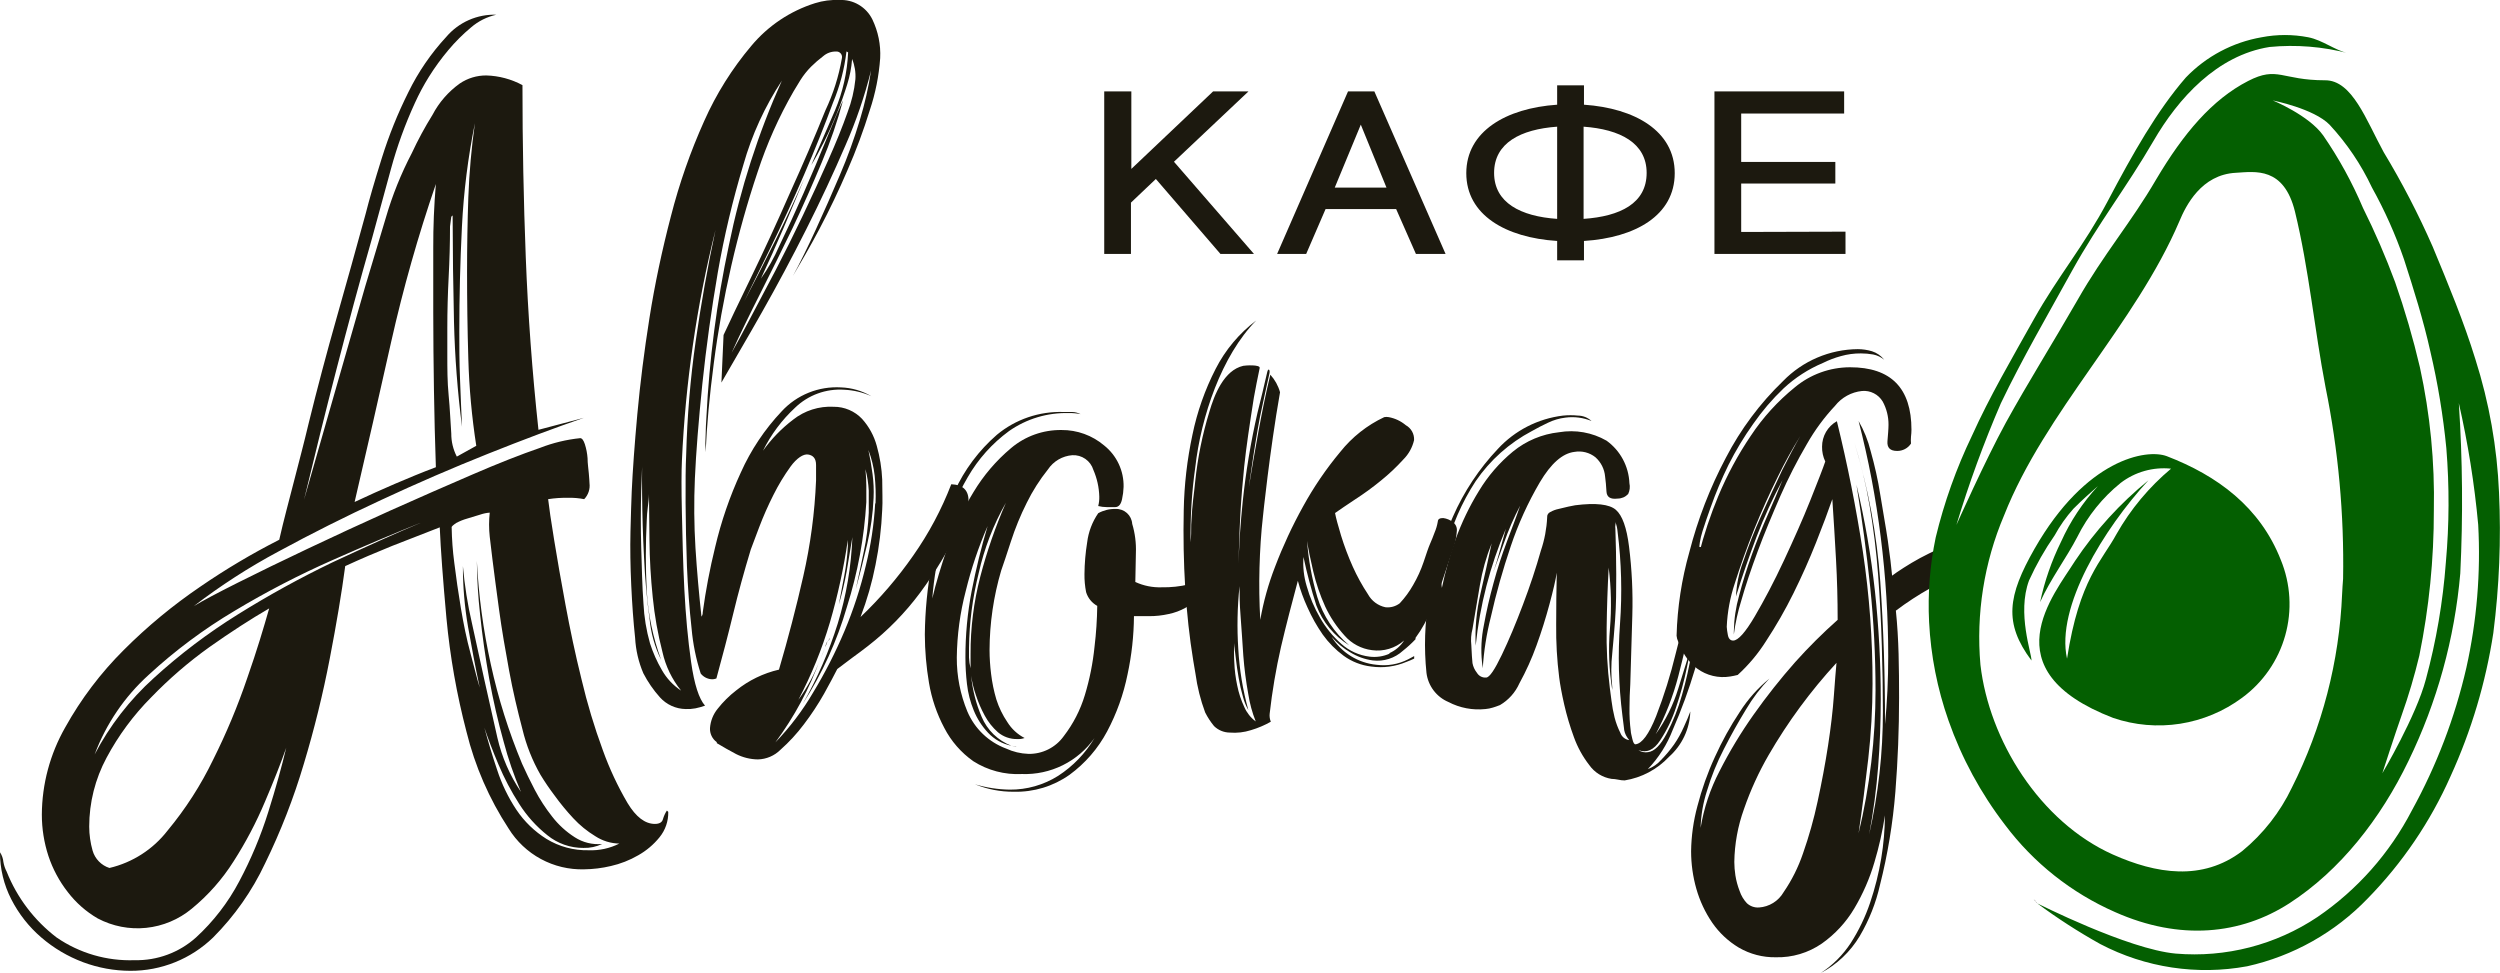 <svg width="149" height="58" viewBox="0 0 149 58" fill="none" xmlns="http://www.w3.org/2000/svg">
<path d="M39.031 49.105C39.297 49.105 39.458 49.013 39.51 48.828C39.563 48.644 39.642 48.469 39.747 48.308L39.828 48.389C39.84 48.939 39.656 49.475 39.308 49.901C38.956 50.336 38.525 50.701 38.038 50.975C37.529 51.27 36.978 51.486 36.404 51.616C35.882 51.74 35.348 51.806 34.811 51.812C33.914 51.836 33.027 51.624 32.238 51.197C31.449 50.771 30.785 50.145 30.314 49.382C29.156 47.614 28.306 45.662 27.802 43.61C27.221 41.391 26.822 39.128 26.608 36.844C26.4 34.566 26.267 32.762 26.209 31.43L23.352 32.544C22.397 32.929 21.471 33.327 20.575 33.739C20.363 35.332 20.057 37.164 19.657 39.234C19.25 41.355 18.733 43.453 18.11 45.52C17.506 47.559 16.734 49.544 15.801 51.454C15.03 53.096 13.981 54.592 12.7 55.876C11.379 57.155 9.61 57.868 7.77 57.861C6.808 57.858 5.854 57.684 4.953 57.348C4.044 57.007 3.201 56.509 2.465 55.876C1.726 55.242 1.118 54.469 0.675 53.602C0.228 52.734 -0.004 51.772 -1.00136e-05 50.796C0.114 50.969 0.183 51.167 0.202 51.373C0.237 51.575 0.303 51.77 0.398 51.951C1.017 53.505 2.047 54.861 3.377 55.876C4.741 56.813 6.371 57.286 8.024 57.227C9.37 57.257 10.676 56.774 11.679 55.876C12.725 54.916 13.598 53.784 14.259 52.528C14.964 51.205 15.544 49.819 15.991 48.389C16.441 46.958 16.794 45.682 17.059 44.568C16.742 45.468 16.32 46.548 15.789 47.789C15.27 49.021 14.646 50.207 13.924 51.333C13.249 52.404 12.405 53.359 11.425 54.161C10.653 54.801 9.709 55.197 8.712 55.3C7.716 55.403 6.711 55.207 5.825 54.739C5.133 54.338 4.526 53.804 4.041 53.169C3.535 52.523 3.144 51.794 2.886 51.016C2.626 50.22 2.493 49.388 2.494 48.551C2.503 46.728 2.983 44.939 3.885 43.356C4.827 41.66 6.003 40.106 7.378 38.738C8.779 37.336 10.31 36.07 11.95 34.957C13.452 33.926 15.02 32.995 16.643 32.169C16.903 31.015 17.221 29.86 17.515 28.706C17.81 27.551 18.121 26.397 18.393 25.242C18.916 23.118 19.472 21.021 20.061 18.95C20.65 16.88 21.227 14.81 21.793 12.739C22.008 11.889 22.328 10.788 22.751 9.438C23.174 8.083 23.704 6.765 24.339 5.495C24.928 4.29 25.69 3.178 26.602 2.193C26.968 1.764 27.427 1.422 27.944 1.194C28.46 0.966 29.022 0.858 29.586 0.877C29.027 1.001 28.508 1.26 28.074 1.634C27.582 2.044 27.128 2.498 26.717 2.99C26.296 3.492 25.91 4.022 25.563 4.577C25.252 5.076 24.974 5.595 24.731 6.13C24.146 7.403 23.667 8.721 23.3 10.073C22.924 11.429 22.555 12.797 22.18 14.177C21.435 16.774 20.736 19.372 20.073 21.935C19.409 24.498 18.756 27.13 18.121 29.779C18.741 27.628 19.347 25.512 19.94 23.43C20.532 21.348 21.141 19.231 21.764 17.08C22.183 15.699 22.593 14.333 22.994 12.982C23.382 11.646 23.902 10.353 24.547 9.12C24.91 8.338 25.321 7.579 25.776 6.846C26.165 6.104 26.723 5.463 27.404 4.976C27.873 4.659 28.426 4.492 28.992 4.497C29.743 4.52 30.478 4.717 31.139 5.074C31.139 8.537 31.205 11.96 31.336 15.343C31.466 18.725 31.718 22.15 32.092 25.617L34.799 24.902C33.102 25.487 31.193 26.202 29.073 27.049C26.952 27.896 24.835 28.811 22.722 29.797C20.602 30.778 18.564 31.8 16.609 32.862C14.835 33.81 13.141 34.903 11.546 36.129C12.077 35.806 12.949 35.344 14.167 34.732C15.385 34.12 16.776 33.445 18.335 32.706C19.894 31.967 21.539 31.205 23.259 30.431C24.98 29.658 26.613 28.948 28.149 28.284C29.684 27.62 31.035 27.089 32.19 26.691C32.957 26.392 33.761 26.198 34.58 26.114C34.684 26.114 34.776 26.229 34.857 26.472C34.944 26.743 34.998 27.024 35.019 27.309C35.019 27.626 35.071 27.932 35.094 28.221C35.117 28.509 35.134 28.711 35.134 28.798C35.156 28.97 35.139 29.146 35.084 29.311C35.029 29.475 34.938 29.626 34.817 29.75C34.503 29.688 34.184 29.661 33.864 29.67C33.464 29.661 33.064 29.688 32.669 29.75C32.721 30.23 32.842 31.038 33.027 32.181C33.212 33.323 33.437 34.611 33.703 36.042C33.968 37.474 34.28 38.963 34.661 40.498C34.999 41.929 35.423 43.338 35.931 44.718C36.323 45.81 36.816 46.863 37.403 47.864C37.905 48.695 38.448 49.105 39.031 49.105ZM6.523 51.731C7.899 51.407 9.122 50.621 9.987 49.503C11.059 48.212 11.97 46.795 12.7 45.284C13.49 43.706 14.171 42.076 14.738 40.406C15.316 38.761 15.726 37.376 16.043 36.261C14.935 36.904 13.745 37.674 12.475 38.571C11.233 39.46 10.073 40.461 9.012 41.56C7.953 42.625 7.057 43.838 6.35 45.162C5.672 46.424 5.317 47.834 5.317 49.267C5.319 49.751 5.387 50.232 5.519 50.698C5.589 50.94 5.717 51.16 5.892 51.34C6.067 51.521 6.284 51.655 6.523 51.731ZM25.182 31.113C23.588 31.748 21.801 32.504 19.819 33.381C17.812 34.267 15.863 35.277 13.982 36.406C12.145 37.497 10.426 38.778 8.856 40.227C7.421 41.527 6.318 43.152 5.64 44.966C6.537 43.248 7.733 41.704 9.173 40.406C10.722 38.993 12.398 37.726 14.178 36.619C16 35.482 17.883 34.446 19.819 33.514C21.753 32.614 23.536 31.8 25.182 31.113ZM25.978 10.967C24.921 14.047 24.032 17.182 23.317 20.359C22.605 23.545 21.878 26.732 21.135 29.918C21.926 29.548 22.722 29.185 23.519 28.844C24.316 28.504 25.13 28.163 25.978 27.846C25.926 26.304 25.886 24.769 25.863 23.228C25.84 21.686 25.822 20.151 25.822 18.61V14.789C25.817 13.513 25.869 12.243 25.978 10.967ZM27.231 27.211L28.386 26.57C28.119 24.85 27.961 23.115 27.912 21.375C27.86 19.643 27.837 17.911 27.837 16.18C27.837 14.694 27.862 13.222 27.912 11.764C27.967 10.284 28.098 8.808 28.305 7.342C27.892 9.377 27.634 11.44 27.531 13.513C27.427 15.614 27.375 17.692 27.375 19.764C27.375 20.665 27.375 21.594 27.416 22.552C27.456 23.511 27.485 24.463 27.537 25.439C27.27 23.364 27.11 21.278 27.058 19.187C27.008 17.09 26.981 14.973 26.977 12.838L26.896 12.918L26.821 13.496C26.821 14.506 26.792 15.516 26.74 16.52C26.688 17.525 26.66 18.541 26.66 19.551V21.178C26.66 21.952 26.66 22.749 26.74 23.568C26.821 24.388 26.844 25.15 26.896 25.837C26.893 26.315 27.006 26.786 27.225 27.211H27.231ZM26.919 31.43C26.931 32.135 26.983 32.838 27.075 33.537C27.185 34.414 27.312 35.321 27.468 36.244C27.624 37.168 27.808 38.08 28.045 38.951C28.282 39.823 28.438 40.504 28.593 40.983C28.334 39.765 28.103 38.553 27.895 37.358C27.689 36.163 27.586 34.952 27.589 33.739C27.69 34.891 27.871 36.035 28.132 37.162L28.865 40.504C29.123 41.659 29.382 42.813 29.644 43.968C29.909 45.12 30.384 46.214 31.047 47.194C30.632 46.226 30.288 45.229 30.019 44.21C29.684 43.013 29.398 41.764 29.159 40.464C28.928 39.165 28.744 37.895 28.616 36.642C28.495 35.573 28.43 34.498 28.42 33.422C28.525 35.498 28.803 37.562 29.252 39.592C29.693 41.62 30.317 43.605 31.116 45.52C31.33 45.999 31.584 46.519 31.872 47.073C32.167 47.635 32.513 48.169 32.906 48.666C33.282 49.153 33.739 49.571 34.257 49.901C34.741 50.214 35.317 50.355 35.891 50.3C35.543 50.466 35.161 50.547 34.776 50.536C33.992 50.542 33.231 50.275 32.623 49.78C31.962 49.256 31.394 48.623 30.943 47.91C30.463 47.164 30.05 46.378 29.708 45.561C29.361 44.741 29.084 44.008 28.87 43.373C29.084 44.17 29.332 45.007 29.627 45.878C29.901 46.724 30.289 47.528 30.781 48.268C31.249 48.965 31.859 49.555 32.571 50C33.326 50.461 34.198 50.695 35.082 50.675C35.716 50.7 36.346 50.563 36.912 50.277C36.403 50.268 35.907 50.116 35.481 49.838C34.994 49.543 34.551 49.182 34.164 48.764C33.765 48.336 33.393 47.883 33.05 47.408C32.75 47.013 32.471 46.602 32.213 46.178C31.729 45.331 31.367 44.42 31.139 43.471C30.845 42.357 30.562 41.162 30.343 39.967C30.123 38.773 29.904 37.52 29.748 36.365C29.592 35.211 29.454 34.189 29.35 33.341C29.298 32.914 29.24 32.463 29.188 31.984C29.136 31.509 29.136 31.029 29.188 30.553C28.991 30.568 28.797 30.609 28.611 30.674L27.831 30.911C27.609 30.974 27.395 31.061 27.191 31.17C27.006 31.294 26.913 31.38 26.913 31.43H26.919Z" fill="#1C190F"/>
<path d="M56.696 28.861C57.412 28.89 57.753 29.242 57.724 29.918C57.684 30.186 57.609 30.449 57.499 30.697C57.398 30.963 57.283 31.223 57.152 31.476C56.509 32.83 55.735 34.117 54.843 35.321C53.955 36.517 52.908 37.587 51.731 38.501C51.425 38.738 51.12 38.969 50.814 39.188C50.508 39.407 50.236 39.633 49.901 39.875C49.717 40.244 49.451 40.735 49.111 41.353C48.754 41.983 48.354 42.589 47.916 43.165C47.502 43.717 47.034 44.226 46.519 44.683C46.16 45.043 45.676 45.25 45.168 45.261C44.718 45.255 44.276 45.146 43.874 44.943C43.482 44.735 43.101 44.522 42.72 44.291V44.233C42.587 44.138 42.481 44.011 42.41 43.863C42.34 43.716 42.307 43.553 42.316 43.39C42.347 42.967 42.508 42.564 42.778 42.236C43.097 41.83 43.465 41.466 43.874 41.151C44.62 40.55 45.493 40.126 46.426 39.91C46.977 38.035 47.459 36.181 47.875 34.345C48.303 32.468 48.558 30.555 48.637 28.631C48.637 28.423 48.637 28.117 48.637 27.713C48.637 27.309 48.452 27.136 48.164 27.089C47.875 27.043 47.477 27.314 47.119 27.805C46.733 28.34 46.391 28.906 46.097 29.496C45.781 30.122 45.497 30.763 45.248 31.419C45.014 32.057 44.846 32.502 44.746 32.752C44.354 34.045 44.002 35.321 43.696 36.591C43.389 37.861 43.049 39.148 42.697 40.435C42.596 40.476 42.487 40.492 42.379 40.481C42.259 40.469 42.142 40.432 42.036 40.374C41.929 40.315 41.836 40.236 41.762 40.141C41.481 39.271 41.299 38.373 41.219 37.462C41.088 36.277 40.996 35.04 40.942 33.751C40.896 32.469 40.867 31.211 40.861 29.987C40.855 28.763 40.861 27.799 40.896 27.101C40.957 24.811 41.146 22.56 41.461 20.347C41.777 18.135 42.171 15.92 42.645 13.703C42.081 15.955 41.632 18.234 41.3 20.532C40.965 22.841 40.745 25.15 40.642 27.459C40.613 28.088 40.607 29.133 40.642 30.587C40.676 32.042 40.705 33.549 40.786 35.113C40.867 36.677 40.999 38.126 41.19 39.459C41.38 40.793 41.663 41.659 42.021 42.057C41.833 42.124 41.64 42.178 41.444 42.218C41.254 42.254 41.06 42.267 40.867 42.259C40.577 42.255 40.29 42.19 40.026 42.07C39.762 41.95 39.525 41.776 39.331 41.56C38.943 41.127 38.611 40.646 38.344 40.129C38.058 39.461 37.892 38.748 37.853 38.022C37.749 37.047 37.674 36.002 37.622 34.882C37.57 33.762 37.553 32.7 37.576 31.69C37.599 30.68 37.628 29.883 37.651 29.289C37.709 28.03 37.819 26.495 37.986 24.671C38.154 22.847 38.39 20.959 38.708 18.95C39.025 16.942 39.458 14.91 39.989 12.878C40.486 10.937 41.148 9.043 41.969 7.215C42.689 5.595 43.636 4.085 44.781 2.73C45.776 1.538 47.092 0.657 48.574 0.19C49.044 0.043 49.536 -0.022 50.028 -1.18534e-05C50.433 -0.02 50.834 0.078 51.183 0.284C51.531 0.489 51.812 0.791 51.991 1.154C52.338 1.873 52.499 2.667 52.459 3.463C52.384 4.518 52.177 5.56 51.841 6.563C51.465 7.778 51.022 8.971 50.513 10.136C50 11.337 49.44 12.503 48.845 13.634C48.25 14.765 47.69 15.701 47.263 16.439C47.679 15.67 48.131 14.752 48.62 13.686C49.109 12.62 49.588 11.535 50.057 10.431C50.517 9.355 50.916 8.255 51.252 7.135C51.545 6.173 51.767 5.191 51.916 4.196C51.536 5.724 51.026 7.217 50.392 8.658C49.68 10.313 48.899 11.985 48.048 13.675C47.198 15.364 46.324 16.999 45.427 18.581C44.538 20.163 43.696 21.571 42.997 22.8L43.124 19.966C43.447 19.262 43.994 18.117 44.764 16.532C45.533 14.946 46.303 13.274 47.073 11.516C47.869 9.761 48.576 8.118 49.191 6.586C49.66 5.595 49.992 4.544 50.178 3.463C50.189 3.413 50.187 3.36 50.173 3.31C50.159 3.26 50.134 3.215 50.099 3.176C50.064 3.138 50.021 3.109 49.972 3.09C49.924 3.072 49.872 3.065 49.821 3.071C49.546 3.066 49.279 3.163 49.07 3.342C48.814 3.535 48.571 3.745 48.343 3.971C48.103 4.213 47.89 4.48 47.708 4.768C47.529 5.057 47.39 5.282 47.298 5.443C46.42 6.966 45.703 8.575 45.156 10.246C44.548 12.055 44.023 13.927 43.58 15.862C43.138 17.798 42.791 19.732 42.541 21.663C42.287 23.587 42.125 25.35 42.056 26.951C42.033 26.603 42.033 26.254 42.056 25.906C42.056 25.548 42.085 25.202 42.102 24.861C42.273 21.418 42.721 17.993 43.441 14.621C44.129 11.244 45.188 7.953 46.599 4.808C45.583 6.349 44.81 8.037 44.307 9.813C43.671 11.918 43.162 14.059 42.783 16.226C42.398 18.462 42.091 20.68 41.86 22.881C41.635 25.081 41.484 26.962 41.415 28.515C41.355 29.896 41.366 31.28 41.45 32.66C41.538 34.033 41.658 35.398 41.808 36.752C41.861 36.679 41.888 36.589 41.883 36.498C42.06 35.191 42.307 33.894 42.622 32.613C42.981 31.082 43.493 29.591 44.152 28.163C44.753 26.819 45.577 25.586 46.588 24.515C47.035 24.03 47.585 23.65 48.197 23.404C48.809 23.157 49.468 23.05 50.127 23.089C50.763 23.112 51.384 23.292 51.934 23.614C51.422 23.384 50.872 23.253 50.311 23.228C49.777 23.192 49.241 23.269 48.738 23.453C48.235 23.637 47.776 23.924 47.39 24.296C46.601 25.028 45.951 25.899 45.474 26.864C45.974 26.162 46.577 25.54 47.263 25.017C47.951 24.471 48.816 24.195 49.694 24.244C50.009 24.242 50.321 24.306 50.611 24.43C50.901 24.554 51.163 24.736 51.379 24.965C51.795 25.427 52.096 25.981 52.257 26.581C52.441 27.234 52.55 27.907 52.58 28.584C52.58 29.283 52.615 29.883 52.58 30.385C52.533 31.485 52.4 32.579 52.182 33.658C51.974 34.721 51.674 35.764 51.287 36.775C52.451 35.665 53.502 34.441 54.422 33.121C55.351 31.8 56.115 30.369 56.696 28.861ZM40.595 41.162C40.05 40.489 39.668 39.699 39.481 38.853C39.206 37.786 39.013 36.7 38.904 35.603C38.785 34.449 38.719 33.32 38.708 32.215C38.696 31.111 38.687 30.185 38.679 29.439C38.679 29.693 38.644 29.952 38.609 30.23C38.575 30.49 38.553 30.752 38.546 31.015C38.474 32.414 38.474 33.817 38.546 35.217C38.629 36.623 38.919 38.01 39.406 39.332C39.025 38.561 38.79 37.725 38.713 36.868C38.556 35.748 38.446 34.532 38.384 33.219C38.315 31.909 38.281 30.657 38.269 29.456C38.257 28.255 38.269 27.314 38.304 26.645C38.304 27.274 38.246 28.14 38.217 29.231C38.188 30.322 38.182 31.465 38.217 32.642C38.252 33.82 38.275 34.951 38.35 35.967C38.389 36.774 38.521 37.574 38.742 38.351C38.919 38.902 39.155 39.433 39.447 39.933C39.727 40.428 40.12 40.849 40.595 41.162ZM50.45 3.065C50.325 4.115 50.055 5.143 49.647 6.119C49.143 7.489 48.566 8.926 47.916 10.431C47.265 11.935 46.601 13.38 45.924 14.765C45.248 16.151 44.729 17.207 44.359 17.952C44.994 16.74 45.606 15.545 46.224 14.304C46.842 13.063 47.407 11.833 47.956 10.592C47.529 11.625 47.107 12.641 46.68 13.634C46.253 14.627 45.814 15.614 45.347 16.607C45.781 15.999 46.148 15.347 46.443 14.662C46.911 13.698 47.39 12.653 47.881 11.539C48.372 10.425 48.833 9.334 49.261 8.283C49.688 7.233 50.017 6.448 50.248 5.974C49.91 7.235 49.485 8.472 48.978 9.674C48.435 10.979 47.858 12.28 47.246 13.576C46.617 14.875 45.982 16.168 45.335 17.444C44.688 18.72 44.105 19.914 43.603 21.029C43.874 20.538 44.244 19.874 44.7 18.997L46.224 16.11C46.771 15.06 47.313 13.969 47.852 12.838C48.391 11.706 48.893 10.611 49.359 9.553C49.828 8.503 50.213 7.55 50.513 6.696C50.756 6.063 50.913 5.401 50.981 4.728C51.01 4.314 50.943 3.899 50.785 3.515C50.747 4.027 50.65 4.532 50.496 5.022C50.317 5.599 50.115 6.176 49.878 6.754C49.642 7.331 49.388 7.908 49.111 8.456C48.833 9.005 48.579 9.472 48.349 9.842C48.822 8.768 49.289 7.683 49.763 6.586C50.23 5.488 50.496 4.315 50.548 3.123L50.45 3.065ZM52.182 29.993C52.205 29.444 52.187 28.894 52.13 28.348C52.071 27.824 51.945 27.31 51.755 26.818C51.858 27.286 51.939 27.765 52.003 28.25C52.066 28.722 52.088 29.199 52.066 29.675C52.026 30.595 51.9 31.509 51.691 32.406C51.483 33.306 51.252 34.212 51.004 35.124C51.166 34.374 51.322 33.624 51.483 32.873C51.646 32.113 51.744 31.341 51.778 30.564C51.778 30.102 51.778 29.658 51.778 29.237C51.754 28.806 51.688 28.379 51.581 27.961C51.612 28.303 51.63 28.633 51.633 28.948C51.633 29.26 51.633 29.589 51.633 29.924C51.508 32.043 51.12 34.139 50.479 36.163C49.887 38.205 49.003 40.149 47.852 41.936C48.715 40.424 49.412 38.824 49.93 37.162C50.442 35.49 50.735 33.76 50.802 32.013C50.687 32.729 50.571 33.404 50.461 34.051C50.343 34.717 50.187 35.376 49.994 36.025L50.323 34.293C50.431 33.721 50.5 33.143 50.531 32.562V32.181C50.29 33.841 49.934 35.482 49.463 37.093C48.99 38.691 48.359 40.237 47.581 41.711C48.131 40.956 48.574 40.128 48.897 39.252C48.248 41.037 47.343 42.718 46.212 44.245C47.076 43.35 47.829 42.356 48.458 41.283C49.171 40.105 49.798 38.876 50.334 37.606C50.868 36.336 51.295 35.023 51.61 33.681C51.906 32.479 52.09 31.252 52.159 30.016L52.182 29.993ZM49.186 38.576C49.087 38.824 48.995 39.055 48.897 39.263L49.186 38.576ZM49.324 38.207L49.186 38.576C49.203 38.444 49.25 38.318 49.324 38.207ZM49.463 38.022L49.388 38.207C49.387 38.173 49.394 38.139 49.407 38.107C49.42 38.075 49.439 38.046 49.463 38.022Z" fill="#1C190F"/>
<path d="M70.852 34.83C70.993 35.012 71.081 35.23 71.106 35.459C71.111 35.615 71.072 35.77 70.994 35.904C70.915 36.039 70.8 36.149 70.661 36.221C70.346 36.398 70.005 36.524 69.651 36.596C69.272 36.682 68.885 36.724 68.496 36.723H67.584C67.575 37.888 67.448 39.048 67.203 40.187C66.964 41.375 66.554 42.522 65.985 43.592C65.443 44.612 64.677 45.496 63.745 46.178C62.775 46.865 61.608 47.219 60.42 47.188C59.628 47.194 58.843 47.043 58.111 46.744C58.782 46.944 59.477 47.051 60.177 47.062C61.198 47.071 62.2 46.786 63.064 46.242C63.952 45.668 64.695 44.895 65.234 43.985C64.747 44.675 64.096 45.233 63.339 45.608C62.582 45.983 61.743 46.163 60.899 46.132C59.881 46.184 58.872 45.917 58.012 45.37C57.284 44.858 56.689 44.176 56.281 43.385C55.834 42.545 55.526 41.638 55.368 40.7C55.206 39.747 55.123 38.782 55.12 37.814C55.135 36.406 55.272 35.002 55.53 33.618C55.79 32.123 56.246 30.67 56.887 29.294C57.478 27.999 58.34 26.846 59.415 25.912C60.53 24.987 61.946 24.505 63.393 24.555H63.895C64.072 24.558 64.246 24.602 64.403 24.682C64.173 24.635 63.939 24.614 63.705 24.619C62.431 24.584 61.18 24.961 60.137 25.692C59.134 26.427 58.296 27.363 57.678 28.44C57.02 29.565 56.521 30.775 56.194 32.036C55.871 33.224 55.66 34.44 55.565 35.667C55.773 34.782 56.077 33.762 56.477 32.608C56.872 31.46 57.391 30.359 58.024 29.323C58.62 28.332 59.377 27.446 60.264 26.703C61.103 25.996 62.169 25.615 63.266 25.629C64.198 25.622 65.101 25.949 65.812 26.553C66.181 26.848 66.477 27.224 66.678 27.653C66.878 28.081 66.977 28.55 66.966 29.023C66.958 29.268 66.927 29.511 66.874 29.75C66.81 30.062 66.672 30.224 66.464 30.224H65.956C65.787 30.223 65.618 30.201 65.454 30.16C65.503 29.972 65.524 29.777 65.517 29.583C65.501 29.04 65.381 28.505 65.165 28.007C65.084 27.741 64.916 27.51 64.688 27.351C64.46 27.192 64.184 27.114 63.907 27.13C63.617 27.152 63.336 27.241 63.085 27.387C62.834 27.535 62.619 27.736 62.458 27.978C61.965 28.594 61.541 29.262 61.193 29.97C60.819 30.714 60.503 31.486 60.247 32.279C59.993 33.058 59.802 33.635 59.669 34.01C59.216 35.548 58.983 37.141 58.977 38.744C58.979 39.218 59.01 39.693 59.069 40.164C59.13 40.678 59.234 41.185 59.381 41.682C59.534 42.163 59.755 42.62 60.039 43.038C60.289 43.441 60.644 43.769 61.066 43.985C60.926 44.036 60.777 44.057 60.628 44.048C60.206 44.057 59.795 43.911 59.473 43.639C59.158 43.359 58.894 43.027 58.694 42.657C58.48 42.264 58.302 41.853 58.163 41.428C58.032 41.053 57.938 40.666 57.88 40.273C57.959 41.115 58.17 41.938 58.503 42.715C58.667 43.109 58.908 43.466 59.214 43.764C59.52 44.061 59.883 44.294 60.281 44.447C59.745 44.34 59.256 44.068 58.884 43.667C58.522 43.281 58.234 42.831 58.035 42.34C57.828 41.836 57.692 41.306 57.631 40.764C57.57 40.241 57.539 39.715 57.539 39.188C57.536 37.853 57.661 36.522 57.914 35.211C58.168 33.907 58.484 32.621 58.861 31.355C58.319 32.601 57.885 33.891 57.562 35.211C57.221 36.51 57.041 37.846 57.025 39.188C57.019 40.291 57.233 41.384 57.654 42.403C57.869 42.909 58.184 43.367 58.581 43.747C58.978 44.127 59.449 44.422 59.964 44.614C60.381 44.807 60.832 44.915 61.291 44.931C61.703 44.94 62.111 44.847 62.479 44.662C62.848 44.477 63.165 44.205 63.404 43.869C63.966 43.138 64.391 42.311 64.657 41.428C64.943 40.487 65.136 39.52 65.234 38.542C65.332 37.735 65.385 36.924 65.396 36.111C65.076 35.935 64.838 35.641 64.732 35.292C64.662 34.938 64.629 34.578 64.634 34.218C64.64 33.582 64.694 32.947 64.796 32.319C64.873 31.697 65.099 31.103 65.454 30.587C65.773 30.411 66.134 30.323 66.499 30.333C66.746 30.325 66.986 30.414 67.169 30.579C67.352 30.745 67.464 30.976 67.48 31.222C67.648 31.784 67.722 32.369 67.699 32.954C67.699 33.566 67.665 34.143 67.665 34.686C68.16 34.915 68.702 35.023 69.247 35.003C69.787 35.013 70.326 34.955 70.852 34.83ZM57.845 39.829V38.998C57.838 37.44 58.032 35.888 58.422 34.38C58.816 32.87 59.327 31.394 59.952 29.964C59.206 31.274 58.659 32.689 58.33 34.16C57.965 35.617 57.772 37.11 57.753 38.611V39.188C57.761 39.404 57.792 39.619 57.845 39.829ZM60.564 44.499C60.474 44.511 60.383 44.489 60.31 44.435C60.385 44.485 60.476 44.503 60.564 44.487V44.499Z" fill="#1C190F"/>
<path d="M98.21 45.838C98.514 45.725 98.786 45.539 99 45.295C99.282 45.008 99.54 44.699 99.774 44.372C99.999 44.046 100.192 43.7 100.351 43.338C100.519 42.98 100.646 42.669 100.744 42.403C100.727 42.916 100.605 43.42 100.387 43.885C100.168 44.349 99.858 44.764 99.474 45.105C98.773 45.855 97.843 46.35 96.83 46.513C96.698 46.512 96.566 46.497 96.437 46.467C96.308 46.44 96.177 46.425 96.045 46.421C95.781 46.379 95.528 46.285 95.301 46.145C95.074 46.004 94.877 45.819 94.723 45.601C94.331 45.097 94.021 44.534 93.805 43.933C93.572 43.299 93.379 42.651 93.228 41.993C93.077 41.33 92.979 40.787 92.927 40.371C92.796 39.33 92.736 38.281 92.748 37.231C92.748 36.192 92.76 35.159 92.783 34.132C92.714 34.57 92.569 35.194 92.35 36.008C92.131 36.822 91.877 37.641 91.576 38.467C91.296 39.247 90.954 40.003 90.555 40.729C90.314 41.27 89.91 41.722 89.4 42.022C89.238 42.086 89.094 42.138 88.973 42.172C88.83 42.217 88.683 42.246 88.534 42.259C87.772 42.34 87.002 42.194 86.323 41.838C85.973 41.689 85.668 41.45 85.439 41.146C85.21 40.842 85.065 40.484 85.018 40.106C84.864 38.623 84.912 37.126 85.163 35.656C85.418 33.978 85.899 32.343 86.594 30.795C87.248 29.304 88.154 27.937 89.273 26.755C90.291 25.652 91.668 24.948 93.158 24.769C93.454 24.739 93.752 24.739 94.047 24.769C94.347 24.773 94.635 24.888 94.855 25.092C94.365 24.89 93.829 24.82 93.302 24.89C92.94 24.933 92.586 25.037 92.258 25.196C91.934 25.346 91.617 25.514 91.299 25.692C89.957 26.4 88.808 27.424 87.951 28.677C87.116 29.952 86.506 31.362 86.15 32.844C86.069 33.197 85.994 33.554 85.936 33.924C85.881 34.293 85.881 34.669 85.936 35.038C86.142 34.059 86.414 33.094 86.75 32.152C87.114 31.145 87.58 30.177 88.141 29.265C88.679 28.373 89.364 27.579 90.168 26.916C90.953 26.273 91.907 25.872 92.916 25.762C93.89 25.595 94.892 25.772 95.75 26.264C96.155 26.555 96.488 26.935 96.724 27.374C96.96 27.813 97.093 28.3 97.113 28.798C97.162 29.016 97.135 29.244 97.038 29.445C96.956 29.531 96.858 29.6 96.749 29.647C96.639 29.693 96.521 29.717 96.403 29.716C95.981 29.768 95.762 29.629 95.745 29.289C95.727 28.948 95.698 28.66 95.664 28.405C95.627 27.961 95.42 27.547 95.086 27.251C94.912 27.112 94.71 27.012 94.494 26.957C94.278 26.902 94.053 26.894 93.834 26.933C93.126 27.018 92.439 27.622 91.773 28.746C91.066 29.953 90.485 31.23 90.041 32.556C89.57 33.942 89.173 35.353 88.852 36.781C88.598 37.78 88.437 38.8 88.372 39.829L88.326 39.454C88.252 38.727 88.289 37.993 88.436 37.278C88.586 36.452 88.776 35.609 89.013 34.755C89.239 33.913 89.507 33.083 89.816 32.267C90.116 31.465 90.393 30.755 90.601 30.137C90.225 30.851 89.903 31.592 89.637 32.354C89.365 33.11 89.094 33.866 88.805 34.622C89.001 34.122 89.171 33.611 89.313 33.093C89.458 32.567 89.608 32.042 89.752 31.511C88.805 33.732 88.198 36.082 87.951 38.484C87.903 37.444 87.998 36.403 88.234 35.39C88.465 34.386 88.69 33.387 88.903 32.383C88.581 33.19 88.345 34.03 88.199 34.888C88.055 35.754 87.911 36.619 87.76 37.485C87.677 37.799 87.653 38.126 87.691 38.449C87.714 38.957 87.737 39.315 87.76 39.523C87.8 39.734 87.891 39.932 88.026 40.1C88.081 40.193 88.161 40.269 88.257 40.319C88.353 40.369 88.461 40.391 88.569 40.383C88.776 40.383 89.088 39.904 89.51 39.026C89.931 38.149 90.347 37.151 90.768 36.036C91.19 34.922 91.547 33.849 91.836 32.816C92.055 32.175 92.181 31.506 92.211 30.83C92.205 30.765 92.219 30.7 92.253 30.644C92.286 30.588 92.336 30.544 92.396 30.518C92.551 30.431 92.719 30.369 92.893 30.333L93.47 30.195L93.88 30.114C95.109 29.958 95.918 30.051 96.305 30.385C96.691 30.72 96.951 31.448 97.09 32.573C97.261 33.938 97.327 35.314 97.286 36.689L97.165 40.776C97.136 41.243 97.118 41.711 97.118 42.178C97.109 42.643 97.134 43.108 97.194 43.569C97.194 43.656 97.234 43.812 97.286 44.037C97.338 44.262 97.401 44.372 97.482 44.36C97.857 44.314 98.267 43.783 98.706 42.68C99.177 41.465 99.566 40.219 99.872 38.952C100.221 37.662 100.493 36.353 100.686 35.032C100.852 34.231 100.901 33.411 100.83 32.596C101.099 32.568 101.371 32.587 101.633 32.654C101.768 32.677 101.891 32.748 101.979 32.854C102.067 32.96 102.114 33.094 102.112 33.231C102.19 34.197 102.129 35.169 101.933 36.117C101.706 37.381 101.403 38.63 101.027 39.858C100.659 41.094 100.216 42.307 99.699 43.489C99.365 44.364 98.859 45.163 98.21 45.838ZM96.986 43.956C96.863 43.777 96.793 43.567 96.784 43.35C96.749 43.057 96.72 42.827 96.697 42.657C96.468 40.839 96.419 39.002 96.553 37.174C96.686 35.345 96.638 33.508 96.408 31.69C96.392 31.492 96.348 31.298 96.276 31.113C96.291 31.177 96.291 31.244 96.276 31.309C96.263 31.372 96.263 31.436 96.276 31.499C96.305 32.429 96.328 33.335 96.328 34.23C96.328 35.124 96.328 36.031 96.258 36.972C96.212 37.612 96.154 38.27 96.091 38.934C96.016 39.598 96.016 40.268 96.091 40.931V41.122C95.897 39.918 95.851 38.695 95.952 37.48C96.054 36.264 96.029 35.041 95.877 33.831C95.812 35.028 95.771 36.221 95.756 37.41C95.734 38.614 95.797 39.818 95.947 41.012L96.045 41.763C96.086 42.099 96.148 42.432 96.229 42.761C96.31 43.077 96.424 43.382 96.57 43.673C96.61 43.788 96.681 43.889 96.774 43.967C96.868 44.044 96.981 44.094 97.101 44.112L96.986 43.956ZM100.957 37.029C100.947 36.9 100.91 36.774 100.848 36.66C100.617 37.876 100.344 39.088 100.028 40.296C99.715 41.5 99.262 42.662 98.677 43.76C99.27 42.935 99.725 42.018 100.022 41.047C100.346 40.031 100.634 39.061 100.9 38.161C100.813 38.467 100.692 39.015 100.536 39.794C100.374 40.586 100.162 41.367 99.901 42.132C99.674 42.838 99.352 43.51 98.943 44.129C98.567 44.706 98.14 44.891 97.65 44.706C97.819 44.82 98.026 44.863 98.227 44.828C98.602 44.782 98.972 44.412 99.329 43.731C99.716 42.996 100.024 42.222 100.247 41.422C100.493 40.573 100.686 39.709 100.825 38.836C100.929 38.242 100.964 37.637 100.929 37.035L100.957 37.029Z" fill="#1C190F"/>
<path d="M117.289 33.883C116.533 34.264 115.794 34.651 115.078 35.038C114.353 35.442 113.657 35.895 112.994 36.394C113.081 37.237 113.133 38.126 113.156 38.98C113.179 39.835 113.185 40.712 113.185 41.572C113.185 43.465 113.111 45.337 112.965 47.188C112.815 49.062 112.508 50.919 112.047 52.742C111.806 53.814 111.399 54.842 110.841 55.789C110.281 56.728 109.471 57.493 108.503 58C109.222 57.534 109.835 56.922 110.304 56.205C110.786 55.455 111.173 54.648 111.458 53.804C111.751 52.94 111.973 52.054 112.122 51.154C112.262 50.309 112.336 49.454 112.342 48.597C112.198 49.546 111.988 50.483 111.712 51.402C111.429 52.365 111.025 53.288 110.512 54.15C110.023 54.972 109.366 55.682 108.584 56.234C107.778 56.791 106.815 57.079 105.836 57.053C105.062 57.066 104.299 56.866 103.63 56.476C103.003 56.1 102.464 55.595 102.049 54.993C101.626 54.374 101.307 53.692 101.102 52.972C100.895 52.244 100.79 51.49 100.79 50.733C100.802 49.826 100.928 48.924 101.165 48.049C101.425 47.04 101.774 46.056 102.21 45.111C102.631 44.177 103.127 43.279 103.694 42.426C104.174 41.675 104.77 41.005 105.46 40.441C104.927 40.994 104.46 41.608 104.069 42.27C103.607 43.027 103.163 43.818 102.747 44.637C102.333 45.435 101.994 46.27 101.737 47.131C101.504 47.846 101.376 48.59 101.356 49.342C101.55 48.163 101.93 47.024 102.481 45.965C103.077 44.791 103.758 43.662 104.519 42.588C105.287 41.501 106.114 40.456 106.996 39.459C107.79 38.573 108.634 37.733 109.524 36.943C109.524 35.727 109.492 34.528 109.426 33.346C109.361 32.165 109.288 30.966 109.207 29.75C108.961 30.466 108.637 31.328 108.237 32.336C107.837 33.345 107.387 34.355 106.886 35.367C106.402 36.346 105.858 37.294 105.258 38.207C104.788 38.953 104.219 39.633 103.567 40.227C103.394 40.267 103.249 40.302 103.122 40.319C102.778 40.376 102.426 40.364 102.087 40.282C101.748 40.201 101.429 40.053 101.148 39.846C100.718 39.521 100.383 39.087 100.178 38.588L100.022 38.242C99.968 38.131 99.935 38.012 99.924 37.889C99.97 36.202 100.226 34.526 100.686 32.902C101.188 30.949 101.918 29.062 102.863 27.28C103.744 25.581 104.896 24.037 106.274 22.708C106.854 22.113 107.546 21.639 108.31 21.313C109.074 20.987 109.895 20.816 110.725 20.809C111.013 20.81 111.299 20.853 111.574 20.936C111.862 21.029 112.115 21.206 112.301 21.444C112.11 21.284 111.882 21.174 111.637 21.127C111.397 21.084 111.154 21.063 110.91 21.063C110.506 21.06 110.104 21.115 109.715 21.225C109.344 21.326 108.985 21.463 108.641 21.635C107.779 21.998 106.988 22.51 106.303 23.147C105.628 23.79 105.021 24.499 104.49 25.265C103.938 26.04 103.446 26.857 103.018 27.707C102.611 28.538 102.252 29.392 101.945 30.264C101.777 30.726 101.621 31.188 101.471 31.655C101.328 32.103 101.254 32.57 101.252 33.041C101.553 31.86 101.939 30.703 102.406 29.577C102.931 28.315 103.58 27.108 104.346 25.975C105.068 24.885 105.951 23.912 106.967 23.089C107.892 22.316 109.058 21.891 110.263 21.889C112.703 21.889 113.923 23.131 113.923 25.617C113.922 25.755 113.912 25.891 113.895 26.027C113.884 26.164 113.884 26.301 113.895 26.437C113.805 26.574 113.683 26.686 113.538 26.762C113.394 26.839 113.233 26.878 113.069 26.876C112.648 26.876 112.463 26.68 112.492 26.299C112.521 25.918 112.555 25.577 112.555 25.323C112.561 24.837 112.441 24.358 112.209 23.932C112.083 23.721 111.901 23.55 111.682 23.439C111.464 23.327 111.218 23.28 110.974 23.303C110.661 23.335 110.357 23.43 110.082 23.582C109.806 23.734 109.564 23.939 109.369 24.186C108.723 24.875 108.161 25.639 107.694 26.46C107.108 27.46 106.58 28.493 106.113 29.554C105.61 30.709 105.154 31.794 104.756 32.867C104.358 33.941 104.029 34.917 103.78 35.8C103.574 36.459 103.425 37.135 103.336 37.82V37.635C103.348 36.909 103.455 36.187 103.653 35.488C103.861 34.686 104.115 33.878 104.41 33.058C104.704 32.238 105.022 31.448 105.356 30.691C105.691 29.935 105.986 29.237 106.24 28.608C105.652 29.699 105.135 30.826 104.693 31.984C104.254 33.139 103.838 34.328 103.463 35.552C103.496 34.826 103.646 34.111 103.907 33.433C104.196 32.571 104.552 31.667 104.975 30.72C105.399 29.773 105.814 28.871 106.222 28.013C106.644 27.17 107.002 26.501 107.296 25.993C106.813 26.77 106.37 27.571 105.968 28.394C105.464 29.406 104.991 30.459 104.548 31.551C104.109 32.642 103.728 33.716 103.394 34.767C103.113 35.604 102.952 36.476 102.914 37.358C102.925 37.517 102.946 37.675 102.978 37.832C103.018 38.062 103.128 38.178 103.295 38.178C103.59 38.178 104.023 37.693 104.589 36.729C105.154 35.765 105.743 34.651 106.321 33.41C106.898 32.169 107.435 30.974 107.897 29.814C108.358 28.654 108.659 27.886 108.786 27.505C108.654 27.23 108.589 26.927 108.595 26.622C108.594 26.313 108.675 26.009 108.83 25.742C108.985 25.476 109.209 25.255 109.478 25.104C110.109 27.674 110.625 30.262 111.025 32.867C111.417 35.479 111.61 38.117 111.603 40.758C111.601 42.247 111.516 43.735 111.349 45.214C111.179 46.704 110.987 48.187 110.771 49.665C111.108 48.271 111.36 46.858 111.528 45.434C111.696 44.008 111.781 42.574 111.782 41.139C111.78 39.084 111.674 37.03 111.464 34.986C111.249 32.943 110.975 30.911 110.644 28.89C111.146 30.982 111.514 33.102 111.747 35.24C111.978 37.379 112.093 39.53 112.093 41.682C112.093 43.025 112.042 44.36 111.938 45.688C111.832 47.043 111.653 48.392 111.401 49.728C111.95 47.325 112.225 44.868 112.22 42.403C112.22 41.179 112.199 39.875 112.157 38.49C112.117 37.099 112.042 35.702 111.938 34.287C111.834 32.873 111.66 31.505 111.43 30.154C111.213 28.873 110.908 27.608 110.517 26.368C111.345 29.067 111.864 31.852 112.065 34.668C112.257 37.428 112.351 40.258 112.347 43.159C112.474 41.855 112.538 40.508 112.538 39.119C112.539 36.745 112.39 34.374 112.093 32.019C111.802 29.684 111.36 27.37 110.771 25.092C111.096 25.655 111.339 26.262 111.493 26.893C111.724 27.713 111.926 28.584 112.07 29.514C112.215 30.443 112.388 31.344 112.515 32.227C112.642 33.11 112.723 33.803 112.769 34.31C112.931 34.184 113.167 34.028 113.462 33.837C113.756 33.647 114.079 33.456 114.437 33.26C114.795 33.064 115.136 32.908 115.448 32.758C115.674 32.638 115.921 32.564 116.175 32.538C116.725 32.538 117.031 32.654 117.093 32.885C117.201 33.208 117.267 33.543 117.289 33.883ZM104.837 54.086C105.137 54.066 105.428 53.973 105.684 53.813C105.94 53.654 106.152 53.435 106.303 53.174C106.792 52.461 107.18 51.684 107.458 50.865C107.813 49.854 108.105 48.82 108.329 47.772C108.578 46.617 108.786 45.52 108.953 44.429C109.12 43.338 109.236 42.346 109.299 41.462C109.363 40.579 109.415 39.927 109.455 39.506C107.912 41.182 106.557 43.023 105.414 44.995C104.821 46.019 104.328 47.098 103.942 48.216C103.576 49.229 103.381 50.296 103.365 51.373C103.367 51.638 103.388 51.903 103.428 52.164C103.478 52.486 103.564 52.802 103.682 53.105C103.772 53.376 103.92 53.624 104.115 53.832C104.212 53.922 104.326 53.99 104.45 54.034C104.574 54.077 104.706 54.095 104.837 54.086Z" fill="#1C190F"/>
<path d="M121.319 53.723C121.319 53.757 121.434 53.844 121.434 53.844L121.209 53.602C121.209 53.602 121.324 53.682 121.319 53.723Z" fill="#1C190F"/>
<path d="M147.534 21.415C146.841 19.164 145.929 16.971 144.988 14.702C144.137 12.763 143.161 10.881 142.067 9.068C141.028 7.169 140.196 4.774 138.574 4.785C135.97 4.785 135.751 3.919 133.99 4.826C131.843 5.928 130.134 7.948 128.506 10.696C127.005 13.276 125.366 15.158 123.813 17.894C122.346 20.445 120.857 22.818 119.546 25.196C118.305 27.465 116.602 31.286 116.602 31.286C117.346 28.821 118.231 26.4 119.252 24.036C120.522 21.381 122.035 18.789 123.507 16.116C125.083 13.276 126.739 11.169 128.339 8.416C129.822 5.853 132.137 3.296 135.266 2.8C136.848 2.647 138.445 2.776 139.983 3.181C139.186 3.019 138.435 2.39 137.575 2.222C136.654 2.043 135.708 2.043 134.787 2.222C133.068 2.521 131.488 3.36 130.278 4.618C128.546 6.615 127.109 9.166 125.62 11.989C124.222 14.627 122.646 16.48 121.232 19.002C119.893 21.398 118.588 23.62 117.532 25.964C116.598 27.906 115.872 29.942 115.367 32.036C115.021 33.69 114.889 35.382 114.974 37.07C115.075 39.072 115.464 41.049 116.129 42.94C116.915 45.18 118.054 47.28 119.5 49.163C121.201 51.429 123.458 53.218 126.053 54.358C129.943 56.089 133.557 55.697 136.444 53.838C139.486 51.87 141.888 48.787 143.545 45.353C145.25 41.846 146.296 38.056 146.633 34.172C146.799 30.791 146.77 27.402 146.546 24.024C147.091 26.413 147.477 28.835 147.701 31.274C147.857 34.131 147.62 36.996 146.997 39.788C146.315 42.764 145.221 45.629 143.747 48.303C142.428 50.852 140.495 53.034 138.124 54.652C135.636 56.317 132.655 57.087 129.672 56.834C126.82 56.574 121.417 53.838 121.417 53.838C122.617 54.729 123.875 55.541 125.181 56.268C127.868 57.675 130.95 58.14 133.933 57.59C136.672 56.98 139.17 55.574 141.114 53.55C143.184 51.434 144.858 48.965 146.056 46.259C147.294 43.546 148.151 40.675 148.602 37.728C148.957 34.955 149.071 32.156 148.942 29.364C148.828 26.663 148.354 23.99 147.534 21.415ZM139.59 35.401C139.423 39.419 138.402 43.355 136.594 46.946C135.895 48.408 134.884 49.699 133.632 50.727C131.254 52.534 128.5 52.078 125.925 50.929C121.567 48.978 118.548 44.1 118.034 39.621C117.767 36.584 118.251 33.527 119.442 30.72C121.884 24.532 127.271 19.331 129.892 13.184C130.278 12.26 131.196 10.402 133.263 10.298C134.418 10.229 136.115 9.934 136.779 12.607C137.622 16.07 137.933 19.597 138.603 23.083C139.366 26.84 139.716 30.669 139.648 34.501C139.619 34.807 139.607 35.107 139.59 35.401ZM145.773 33.52C145.598 35.873 145.2 38.204 144.584 40.481C144.006 42.68 141.986 46.086 141.986 46.086C141.986 46.086 142.754 43.714 143.14 42.623C143.553 41.461 143.903 40.277 144.191 39.078C144.772 36.229 145.062 33.328 145.057 30.42C145.117 27.553 144.838 24.69 144.226 21.889C143.823 20.172 143.33 18.479 142.748 16.815C142.189 15.305 141.55 13.828 140.831 12.387C140.19 10.874 139.397 9.429 138.464 8.075C137.61 6.869 135.457 5.986 135.457 5.986C135.457 5.986 137.904 6.471 138.845 7.435C139.873 8.545 140.724 9.806 141.368 11.175C142.129 12.544 142.769 13.977 143.279 15.458C143.856 17.248 144.434 19.077 144.849 20.948C145.295 22.848 145.613 24.777 145.802 26.72C145.986 28.983 145.976 31.258 145.773 33.52Z" fill="#045F01"/>
<path d="M123.668 33.439C124.879 31.623 126.356 30.001 128.05 28.625C125.383 31.511 122.514 36.192 123.195 39.257C123.928 34.501 125.29 33.422 126.145 31.828C126.987 30.346 128.088 29.027 129.395 27.932C128.323 27.822 127.249 28.126 126.393 28.781C125.312 29.652 124.432 30.747 123.813 31.99C123.178 33.225 122.202 34.524 121.59 35.886C121.857 34.637 122.278 33.425 122.843 32.279C123.392 31.062 124.134 29.943 125.042 28.965C124.465 29.473 124.153 29.75 123.576 30.322C123.143 30.807 122.768 31.339 122.456 31.909C121.868 32.756 121.358 33.654 120.932 34.593C120.199 36.544 121.099 38.969 121.076 39.367C119.408 37.133 119.662 35.511 121.255 32.712C124.315 27.349 127.934 26.732 129.141 27.188C132.143 28.342 134.7 30.212 135.936 33.37C136.524 34.801 136.617 36.388 136.198 37.877C135.78 39.367 134.874 40.674 133.627 41.589C132.539 42.395 131.273 42.925 129.935 43.135C128.598 43.344 127.23 43.225 125.949 42.79C118.548 39.944 122.421 35.436 123.668 33.439Z" fill="#045F01"/>
<path d="M86.594 31.118C86.427 30.987 86.228 30.904 86.017 30.876C85.815 30.876 85.705 30.928 85.694 31.078C85.656 31.308 85.591 31.534 85.498 31.748C85.417 31.967 85.33 32.192 85.232 32.411C85.134 32.631 85.001 33.035 84.845 33.502C84.685 33.974 84.478 34.428 84.227 34.859C84.004 35.255 83.735 35.623 83.425 35.956C83.181 36.142 82.875 36.227 82.571 36.192C82.352 36.146 82.146 36.053 81.966 35.919C81.787 35.786 81.639 35.615 81.531 35.419C81.185 34.896 80.882 34.346 80.625 33.774C80.355 33.171 80.122 32.552 79.927 31.921C79.742 31.309 79.621 30.859 79.569 30.576C79.857 30.374 80.256 30.102 80.769 29.762C81.302 29.418 81.815 29.044 82.305 28.642C82.782 28.258 83.228 27.837 83.639 27.384C83.957 27.067 84.179 26.667 84.279 26.229C84.288 26.049 84.247 25.871 84.159 25.713C84.071 25.556 83.941 25.427 83.783 25.34C83.492 25.095 83.141 24.93 82.767 24.861C82.679 24.844 82.589 24.844 82.501 24.861C81.48 25.341 80.583 26.05 79.88 26.933C79.038 27.943 78.296 29.031 77.664 30.183C77.02 31.344 76.46 32.55 75.989 33.791C75.594 34.81 75.3 35.866 75.112 36.943C75.054 35.915 75.037 34.882 75.066 33.837C75.095 32.792 75.158 31.771 75.274 30.761C75.274 30.761 75.66 26.962 76.29 23.378C76.182 22.989 75.984 22.631 75.712 22.333C75.568 22.91 75.435 23.528 75.314 24.117C74.904 26.102 74.431 29.029 74.431 29.029C74.431 29.029 74.87 25.767 75.239 24.169C75.383 23.539 75.504 22.904 75.655 22.27C75.712 22.027 75.585 21.917 75.528 22.171C75.343 22.98 75.152 23.788 74.95 24.584C74.545 26.35 74.248 28.139 74.061 29.941C73.998 30.564 73.946 31.165 73.905 31.753C73.865 32.342 73.813 33.577 73.813 33.577C73.813 33.577 73.871 31.632 73.923 30.691C73.975 29.75 74.055 28.792 74.154 27.805C74.275 26.651 74.477 25.3 74.731 23.695C74.835 23.118 74.95 22.541 75.077 21.935C75.124 21.715 74.217 21.779 74.102 21.802C72.947 22.062 72.37 23.534 72.075 24.555C71.664 25.893 71.384 27.268 71.238 28.659C71.163 29.479 71.059 29.918 70.996 31.268C70.996 31.615 70.996 31.973 70.961 32.325C70.936 30.829 71.028 29.333 71.238 27.851C71.579 24.844 72.803 21.196 74.87 19.101C73.856 19.868 73.029 20.855 72.451 21.987C71.816 23.225 71.352 24.543 71.071 25.906C70.753 27.387 70.579 28.894 70.551 30.408C70.517 31.982 70.546 33.522 70.638 35.026C70.736 36.55 70.892 37.993 71.117 39.367C71.163 39.638 71.204 39.898 71.25 40.152C71.357 40.941 71.55 41.715 71.827 42.461C71.973 42.751 72.151 43.024 72.358 43.275C72.608 43.52 72.944 43.658 73.293 43.662C73.72 43.697 74.15 43.648 74.558 43.517C74.97 43.395 75.367 43.227 75.741 43.015C75.679 42.864 75.655 42.699 75.672 42.536C75.823 41.199 76.048 39.871 76.347 38.559C76.659 37.231 77 35.921 77.352 34.616C77.498 35.163 77.692 35.696 77.929 36.21C78.179 36.774 78.483 37.313 78.835 37.82C79.182 38.305 79.603 38.731 80.082 39.084C80.565 39.435 81.129 39.656 81.722 39.725C82.435 39.826 83.161 39.73 83.823 39.448C83.981 39.391 84.135 39.326 84.285 39.252V39.102L83.921 39.298C83.341 39.592 82.685 39.705 82.04 39.621C81.495 39.568 80.97 39.39 80.505 39.1C80.04 38.811 79.649 38.418 79.361 37.953C79.677 38.319 80.052 38.631 80.469 38.876C80.879 39.131 81.337 39.296 81.814 39.361C82.138 39.401 82.467 39.37 82.778 39.27C83.089 39.17 83.375 39.005 83.615 38.784C83.882 38.574 84.133 38.344 84.366 38.097V38.016C84.56 37.753 84.735 37.478 84.891 37.191C85.264 36.52 85.572 35.814 85.809 35.084C86.046 34.362 86.242 33.774 86.386 33.352C86.49 33.052 86.589 32.775 86.669 32.515C86.753 32.239 86.805 31.955 86.825 31.667C86.84 31.563 86.827 31.457 86.786 31.361C86.745 31.264 86.679 31.18 86.594 31.118ZM74.159 42.138C73.967 41.73 73.825 41.299 73.738 40.856C73.641 40.404 73.583 39.945 73.565 39.483C73.54 39.098 73.54 38.712 73.565 38.328C73.565 38.565 73.617 38.905 73.657 39.252C73.698 39.598 73.755 40.014 73.825 40.406C73.888 40.784 73.973 41.158 74.079 41.526C74.151 41.804 74.26 42.072 74.402 42.322C74.072 41.131 73.87 39.908 73.802 38.674C73.72 37.428 73.745 36.176 73.876 34.934C73.876 35.367 73.876 35.967 73.94 36.741C74.004 37.514 74.044 38.293 74.102 39.084C74.161 39.847 74.259 40.606 74.396 41.358C74.482 41.92 74.631 42.47 74.841 42.998C74.542 42.776 74.307 42.479 74.159 42.138ZM82.819 38.957C82.445 39.126 82.031 39.187 81.624 39.136C81.002 39.06 80.418 38.796 79.95 38.38C79.44 37.933 79.009 37.405 78.674 36.816C78.329 36.223 78.061 35.589 77.877 34.928C77.708 34.367 77.644 33.781 77.687 33.197C77.894 34.171 78.15 35.134 78.454 36.083C78.826 37.07 79.514 37.906 80.412 38.461C79.515 37.705 78.856 36.707 78.512 35.586C78.19 34.495 77.985 33.373 77.9 32.238C77.975 32.723 78.097 33.324 78.27 34.056C78.439 34.774 78.677 35.474 78.98 36.146C79.275 36.778 79.665 37.362 80.134 37.878C80.553 38.36 81.135 38.67 81.768 38.749C82.11 38.797 82.459 38.77 82.79 38.67C83.121 38.571 83.426 38.401 83.685 38.172C83.474 38.506 83.168 38.769 82.807 38.928L82.819 38.957Z" fill="#1C190F"/>
<path d="M68.889 10.667L67.405 12.076V15.135H65.812V5.449H67.428V10.067L72.3 5.449H74.408L69.968 9.64L74.737 15.135H72.739L68.889 10.667Z" fill="#1C190F"/>
<path d="M83.211 12.462H79.003L77.848 15.135H76.116L80.342 5.449H81.912L86.156 15.135H84.389L83.211 12.462ZM82.634 11.181L81.104 7.429L79.551 11.181H82.634Z" fill="#1C190F"/>
<path d="M94.405 14.361V15.516H92.806V14.361C89.735 14.165 87.391 12.809 87.391 10.321C87.391 7.833 89.752 6.448 92.806 6.24V5.085H94.405V6.24C97.436 6.448 99.814 7.804 99.814 10.321C99.814 12.838 97.471 14.165 94.405 14.361ZM92.806 13.045V7.55C90.63 7.706 89.048 8.52 89.048 10.304C89.048 12.087 90.635 12.895 92.806 13.045ZM98.14 10.304C98.14 8.52 96.553 7.706 94.382 7.55V13.045C96.558 12.895 98.14 12.122 98.14 10.304Z" fill="#1C190F"/>
<path d="M109.992 13.807V15.135H102.181V5.449H109.911V6.765H103.775V9.651H109.386V10.938H103.775V13.825L109.992 13.807Z" fill="#1C190F"/>
</svg>
